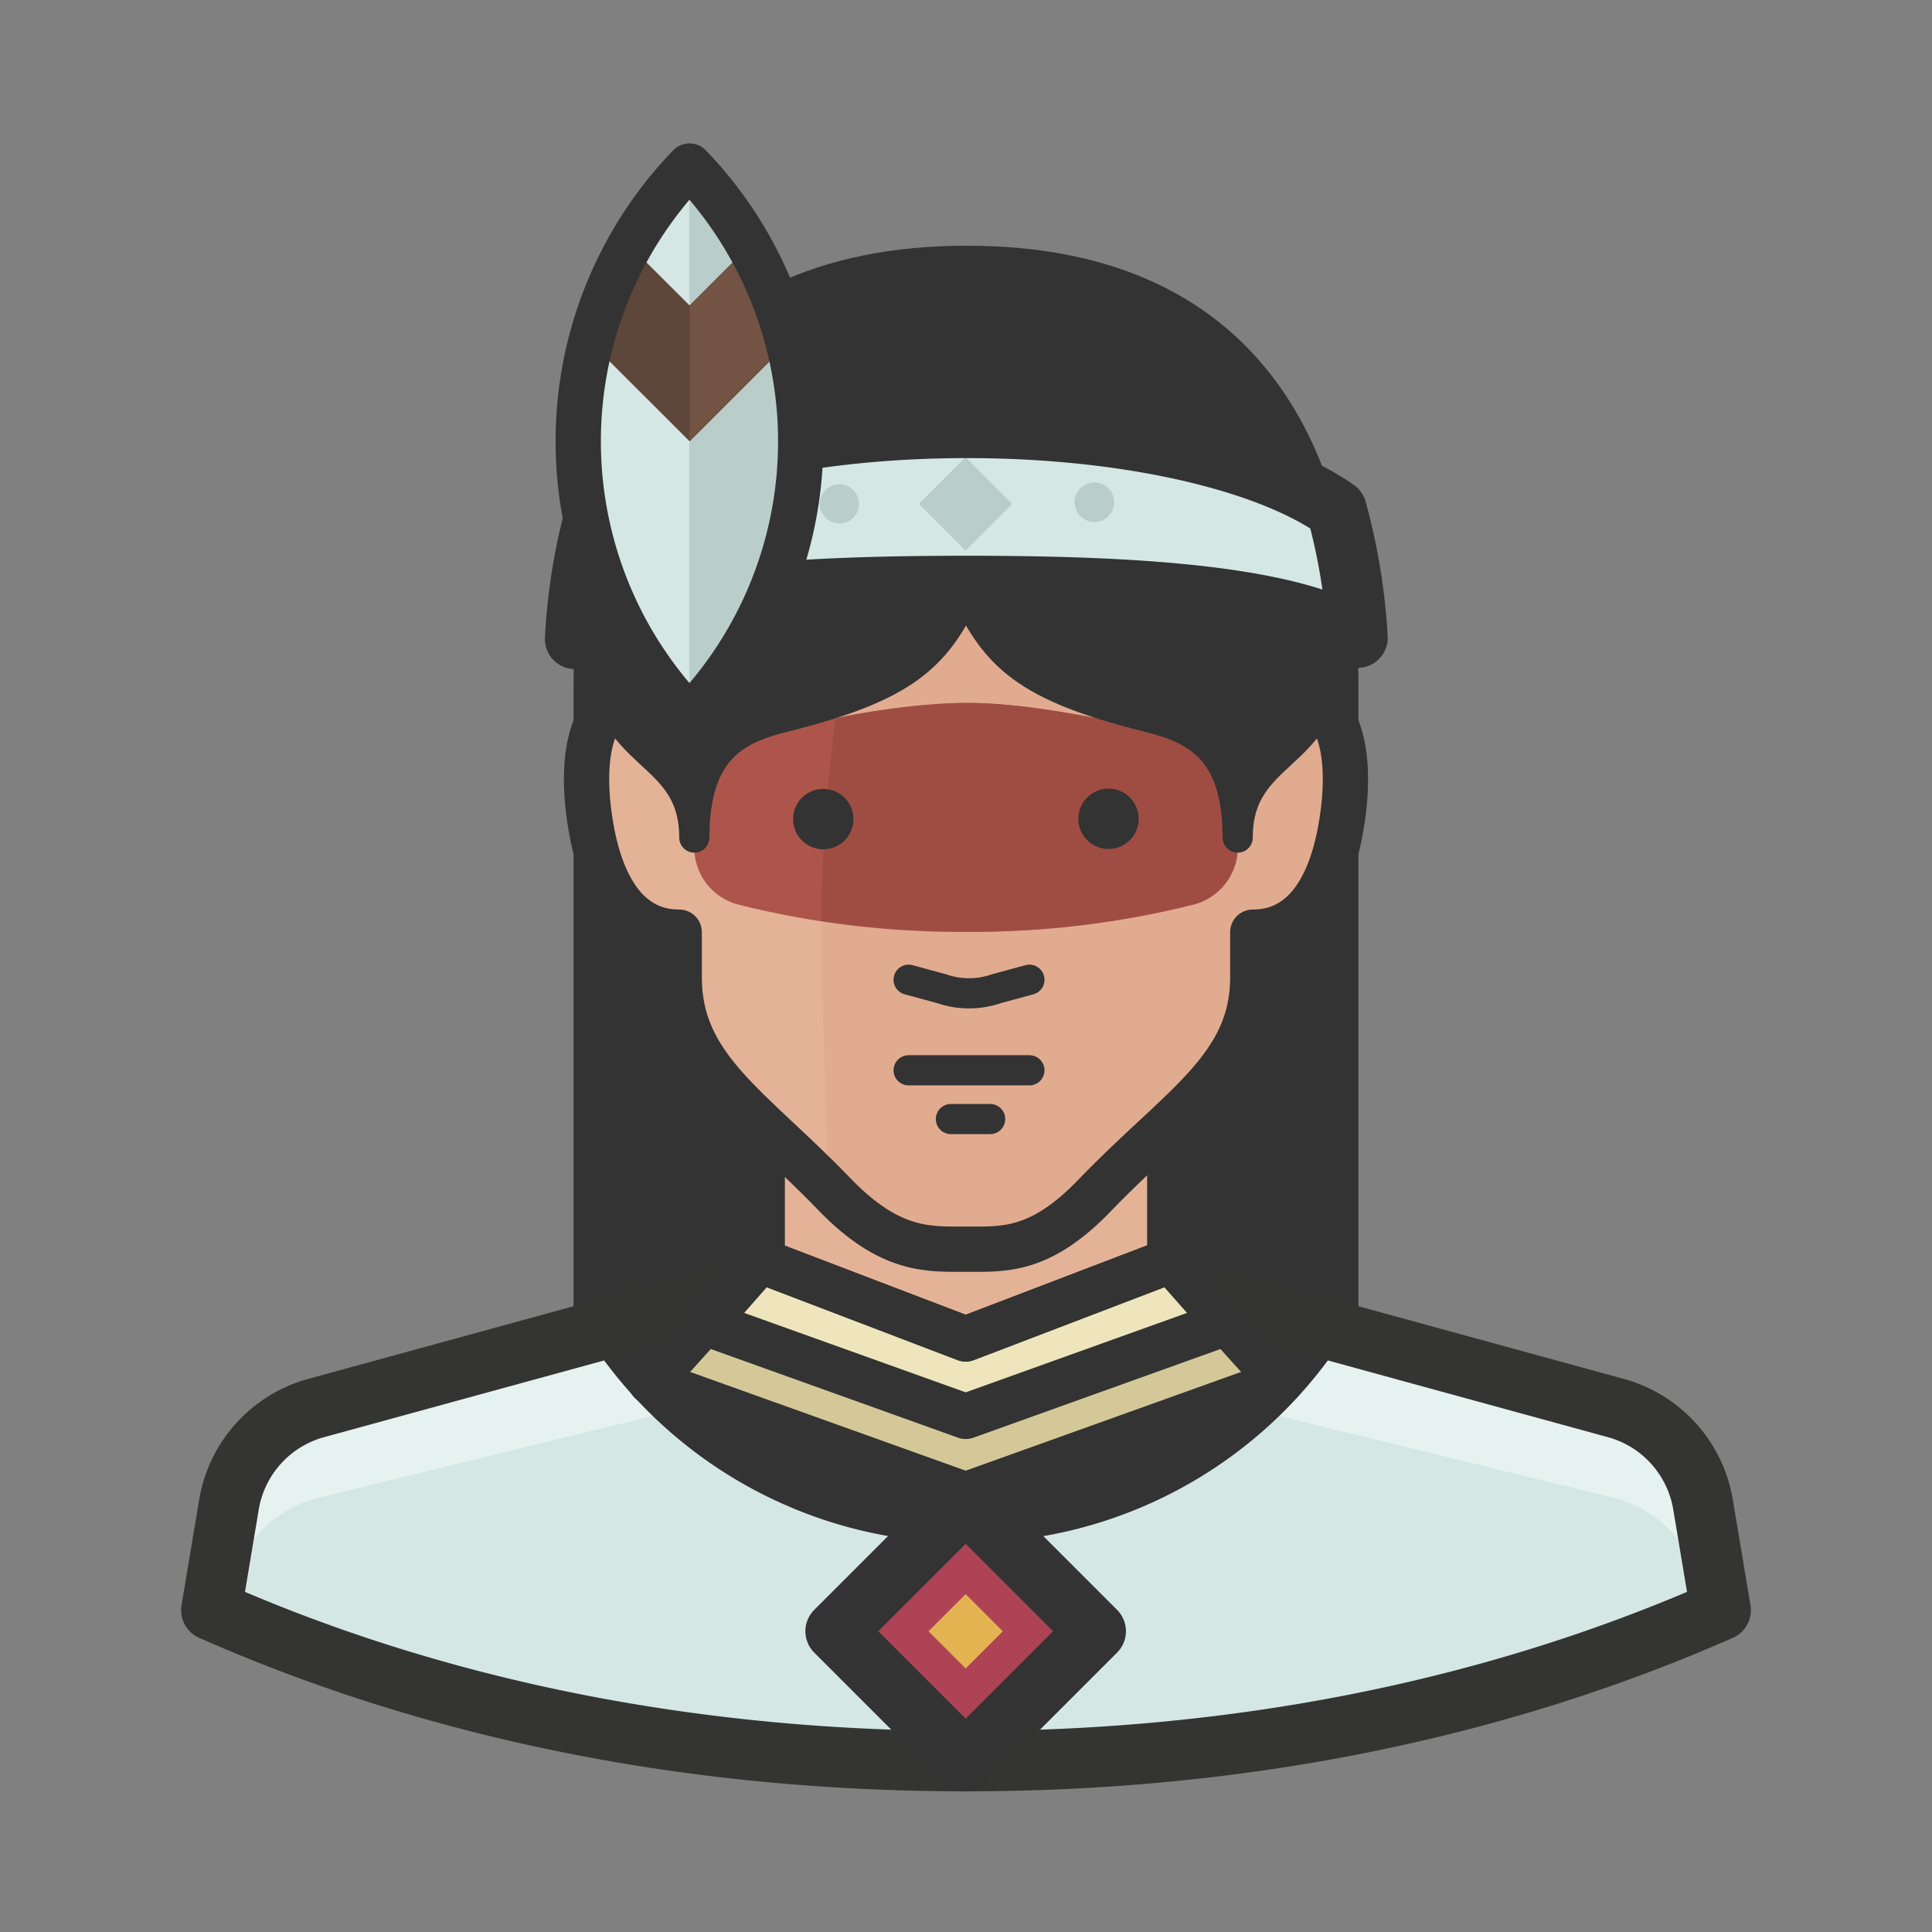 <svg xmlns="http://www.w3.org/2000/svg" viewBox="0 0 128 128"><rect x="0" y="0" width="128" height="128" fill="#808080" stroke="none"/><defs><style>.cls-1{isolation:isolate;}.cls-11,.cls-2,.cls-8{fill:#333;}.cls-11,.cls-14,.cls-2,.cls-23,.cls-7,.cls-9{stroke:#333;}.cls-2,.cls-9{stroke-miterlimit:10;}.cls-14,.cls-18,.cls-2{stroke-width:4px;}.cls-3{fill:#e4b397;}.cls-4{fill:#e1ab90;}.cls-5{fill:#ad554b;}.cls-6{fill:#9f4d43;}.cls-14,.cls-18,.cls-23,.cls-7,.cls-9{fill:none;}.cls-11,.cls-14,.cls-18,.cls-23,.cls-7{stroke-linejoin:round;}.cls-23,.cls-7{stroke-width:3px;}.cls-11,.cls-14,.cls-23,.cls-9{stroke-linecap:round;}.cls-11,.cls-9{stroke-width:2px;}.cls-10{fill:#545d64;opacity:0.3;mix-blend-mode:multiply;}.cls-12{fill:#d5e7e5;}.cls-13{fill:#b9cdca;}.cls-15{fill:#5e463a;}.cls-16{fill:#735343;}.cls-17{fill:#e6f2f0;}.cls-18{stroke:#343433;}.cls-19{fill:#ae4355;}.cls-20{fill:#e4b351;}.cls-21{fill:#d4c898;}.cls-22{fill:#eee5bc;}</style></defs><title>native-woman</title><g class="cls-1"><g id="Layer_1" data-name="Layer 1"><path class="cls-2" d="M64.06,18.28C45.17,18.28,40,31.68,40,45.49v44H88v-44C88,31.68,82.94,18.28,64.06,18.28Z"/><path class="cls-3" d="M112.83,99.68a8,8,0,0,0-5.69-6.37L76,84.78v-10H52v10L20.86,93.31a8,8,0,0,0-5.69,6.37l-1.17,7c15.28,6.75,32.23,10,50,10s34.73-3.27,50-10Z"/><path class="cls-3" d="M64,21.76c16.08,0,21,9.17,21,20v4c3.46,0,4.56,3.41,4,8-.48,3.9-2,8-6,8v3c0,6-4.78,8.7-10.36,14.5-3.68,3.83-6.21,3.5-8.64,3.5s-5,.33-8.64-3.5C49.78,73.46,45,70.76,45,64.76v-3c-4,0-5.52-4.1-6-8-.56-4.59.54-8,4-8v-4C43,30.93,47.92,21.76,64,21.76Z"/><path class="cls-4" d="M85,45.76v-4c0-10.83-4.92-20-21-20-.63,0-1.21,0-1.8.06l-1.27,4.63C57.68,34.25,54.42,46,54.42,61.6c0,2.63.23,10.34.48,17.21l.46.45c3.68,3.83,6.21,3.5,8.64,3.5s5,.33,8.64-3.5C78.22,73.46,83,70.76,83,64.76v-3c4,0,5.52-4.1,6-8C89.56,49.17,88.46,45.76,85,45.76Z"/><path class="cls-5" d="M64,46.57c-6.32,0-12.81,2.33-18,2.24v7.33a3.89,3.89,0,0,0,2.87,3.78A60.31,60.31,0,0,0,64,61.74a60.31,60.31,0,0,0,15.13-1.82A3.89,3.89,0,0,0,82,56.14V48.81C76.81,48.9,70.32,46.57,64,46.57Z"/><path class="cls-6" d="M55.37,47.58A103.82,103.82,0,0,0,54.43,61a64.27,64.27,0,0,0,9.57.72,60.31,60.31,0,0,0,15.13-1.82A3.89,3.89,0,0,0,82,56.14V48.81c-5.19.09-11.68-2.24-18-2.24A48.07,48.07,0,0,0,55.37,47.58Z"/><path class="cls-7" d="M64,21.76c16.08,0,21,9.17,21,20,0,.63.06,3.37,0,4,3.46,0,4.56,3.41,4,8-.48,3.9-2,8-6,8v3c0,6-4.84,8.58-10.42,14.38C68.9,83,66.43,82.76,64,82.76s-5,.21-8.7-3.62C49.72,73.34,45,70.76,45,64.76v-3c-4,0-5.52-4.1-6-8-.56-4.59.54-8,4-8-.06-.63,0-3.37,0-4C43,30.93,47.92,21.76,64,21.76Z"/><circle class="cls-8" cx="54.55" cy="54.26" r="2" transform="translate(-11.01 13.99) rotate(-13.28)"/><circle class="cls-8" cx="73.45" cy="54.26" r="2" transform="translate(3.76 113.27) rotate(-76.72)"/><line class="cls-9" x1="60.2" y1="70.91" x2="68.2" y2="70.91"/><line class="cls-9" x1="63" y1="74.14" x2="65.6" y2="74.14"/><path class="cls-9" d="M60.2,64.91l2.2.6a5.55,5.55,0,0,0,3.6,0l2.2-.6"/><path class="cls-10" d="M80,102.45Z"/><path class="cls-11" d="M64,17.49c18,0,24,14.13,24,22v4c0,6.88-6,6-6,12,0-6-2.93-7.24-6-8-8-2-10-4-12-8.2-2,4.2-4,6.2-12,8.2-3.07.76-6,2-6,8,0-6-6-5.12-6-12v-4C40,31.62,46,17.5,64,17.49Z"/><path class="cls-12" d="M39.47,33.87a39.69,39.69,0,0,0-1.37,8.46c4.72-3,15.6-3.51,26-3.51s21.06.54,25.84,3.43a40.6,40.6,0,0,0-1.39-8.48C84,30.56,74.78,28.35,64.06,28.35S43.89,30.6,39.47,33.87Z"/><rect class="cls-13" x="61.77" y="31.2" width="4.38" height="4.38" transform="translate(-4.88 54.98) rotate(-44.98)"/><path class="cls-14" d="M39.47,33.87a39.69,39.69,0,0,0-1.37,8.46c4.72-3,15.6-3.51,26-3.51s21.06.54,25.84,3.43a40.6,40.6,0,0,0-1.39-8.48C84,30.56,74.78,28.35,64.06,28.35S43.89,30.6,39.47,33.87Z"/><path class="cls-12" d="M38.31,29.24a26.27,26.27,0,0,0,7.37,18.25,26.27,26.27,0,0,0,0-36.49A26.23,26.23,0,0,0,38.31,29.24Z"/><path class="cls-13" d="M53.05,29.24A26.19,26.19,0,0,0,45.68,11V47.49A26.23,26.23,0,0,0,53.05,29.24Z"/><path class="cls-15" d="M39.16,22.72l6.53,6.52,6.52-6.52a26.42,26.42,0,0,0-2.59-6.41l-3.93,3.93-3.94-3.93A26.42,26.42,0,0,0,39.16,22.72Z"/><path class="cls-16" d="M45.68,29.24l6.53-6.52a26.42,26.42,0,0,0-2.59-6.41l-3.93,3.93Z"/><path class="cls-7" d="M38.31,29.24a26.27,26.27,0,0,0,7.37,18.25,26.27,26.27,0,0,0,0-36.49A26.23,26.23,0,0,0,38.31,29.24Z"/><path class="cls-13" d="M56.91,33.39a1.3,1.3,0,1,1-1.3-1.31A1.3,1.3,0,0,1,56.91,33.39Z"/><path class="cls-13" d="M73.81,33.39a1.31,1.31,0,0,1-2.61,0,1.31,1.31,0,1,1,2.61,0Z"/><path class="cls-17" d="M87.37,87.49l19.77,5.82a8,8,0,0,1,5.69,6.37l1.17,7c-15.27,6.73-32.24,10-50,10s-34.72-3.25-50-10l1.17-7a8,8,0,0,1,5.69-6.37l19.77-5.82A27.82,27.82,0,0,0,87.37,87.49Z"/><path class="cls-12" d="M20.86,99.29a8,8,0,0,0-5.69,6.37l-.24,1.41A123.69,123.69,0,0,0,64,116.69a123.85,123.85,0,0,0,49.06-9.62l-.23-1.41a8,8,0,0,0-5.69-6.37L82.43,93.24a27.91,27.91,0,0,1-36.88,0Z"/><path class="cls-14" d="M40.63,87.49a27.82,27.82,0,0,0,46.74,0"/><path class="cls-18" d="M76,84.78l31.14,8.53a8,8,0,0,1,5.69,6.37l1.17,7c-15.27,6.73-32.24,10-50,10s-34.72-3.25-50-10l1.17-7a8,8,0,0,1,5.69-6.37L52,84.78"/><rect class="cls-19" x="57.88" y="101.98" width="12.19" height="12.19" transform="translate(-57.68 76.89) rotate(-45)"/><rect class="cls-20" x="62.24" y="106.33" width="3.48" height="3.48" transform="translate(-57.68 76.9) rotate(-45)"/><rect class="cls-14" x="57.88" y="101.98" width="12.19" height="12.19" transform="translate(-57.68 76.89) rotate(-45)"/><polygon class="cls-21" points="77.58 83.51 63.98 88.71 50.36 83.51 43.11 91.55 63.98 99.03 84.84 91.55 77.58 83.51"/><polygon class="cls-22" points="77.58 83.51 63.98 88.71 50.36 83.51 46.72 87.65 63.98 93.84 81.23 87.65 77.58 83.51"/><polygon class="cls-23" points="63.98 88.71 77.58 83.51 84.84 91.55 63.98 99.03 43.11 91.55 50.36 83.51 63.98 88.71"/><polygon class="cls-23" points="63.98 88.71 77.58 83.51 81.23 87.65 63.98 93.84 46.72 87.65 50.36 83.51 63.98 88.71"/></g></g></svg>